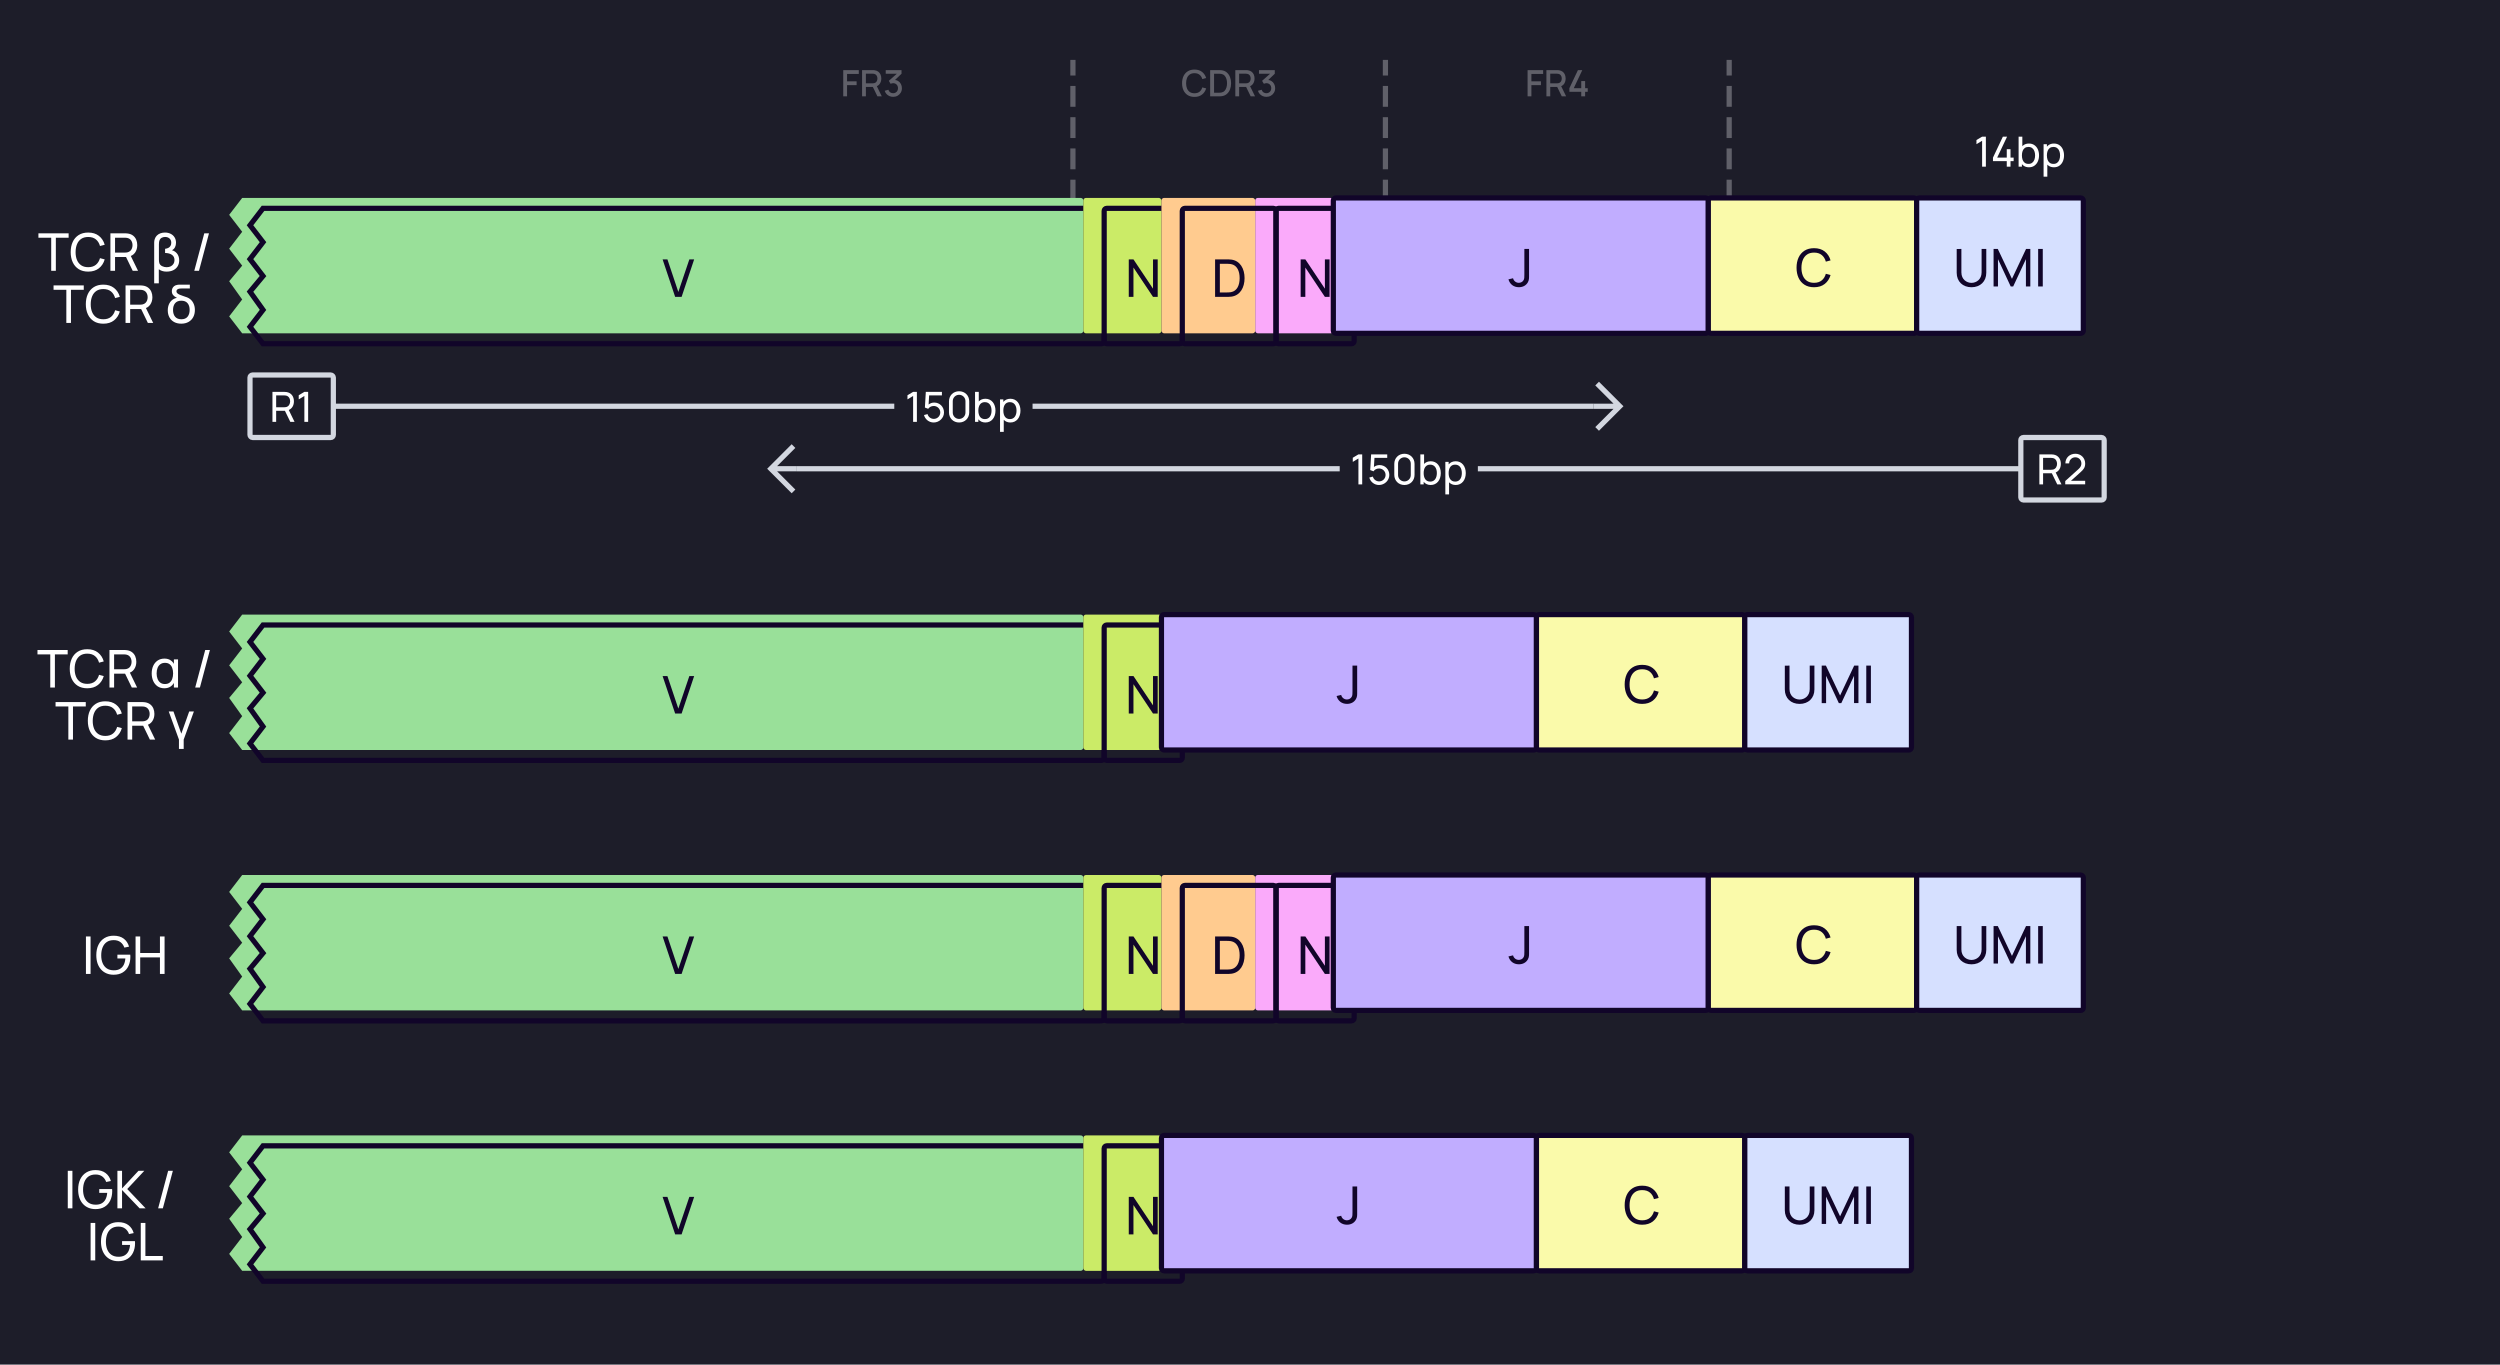 <svg width="960" height="524" viewBox="0 0 960 524" fill="none" xmlns="http://www.w3.org/2000/svg">
    <rect width="960" height="524" fill="#1D1D29"/>
    <path d="M664 112V24" stroke="white" stroke-opacity="0.3" stroke-width="2" stroke-linecap="square" stroke-dasharray="6 6"/>
    <path d="M532 112V24" stroke="white" stroke-opacity="0.3" stroke-width="2" stroke-linecap="square" stroke-dasharray="6 6"/>
    <path d="M412 112V24" stroke="white" stroke-opacity="0.3" stroke-width="2" stroke-linecap="square" stroke-dasharray="6 6"/>
    <g filter="url(#filter0_i_6903_4961)">
        <path d="M101 80H422.4C422.96 80 423.24 80 423.454 80.109C423.642 80.205 423.795 80.358 423.891 80.546C424 80.76 424 81.04 424 81.6V130.4C424 130.96 424 131.24 423.891 131.454C423.795 131.642 423.642 131.795 423.454 131.891C423.24 132 422.96 132 422.4 132H101L96 125.5L101 119L96 112L101 106L96 99.5L101 93L96 86.5L101 80Z" fill="#99E099"/>
    </g>
    <path d="M101 80H422.4C422.96 80 423.24 80 423.454 80.109C423.642 80.205 423.795 80.358 423.891 80.546C424 80.76 424 81.04 424 81.6V130.4C424 130.96 424 131.24 423.891 131.454C423.795 131.642 423.642 131.795 423.454 131.891C423.24 132 422.96 132 422.4 132H101L96 125.5L101 119L96 112L101 106L96 99.5L101 93L96 86.5L101 80Z" stroke="#110529" stroke-width="2" stroke-linecap="round"/>
    <path d="M259.258 114H261.738L266.558 99.6H264.708L260.478 112.11L256.288 99.6H254.438L259.258 114Z" fill="#110529"/>
    <g filter="url(#filter1_i_6903_4961)">
        <rect x="424" y="80" width="30" height="52" rx="1" fill="#CBEB67"/>
    </g>
    <rect x="424" y="80" width="30" height="52" rx="1" stroke="#110529" stroke-width="2" stroke-linecap="round"/>
    <g filter="url(#filter2_i_6903_4961)">
        <rect x="490" y="80" width="30" height="52" rx="1" fill="#FAAAFA"/>
    </g>
    <rect x="490" y="80" width="30" height="52" rx="1" stroke="#110529" stroke-width="2" stroke-linecap="round"/>
    <g filter="url(#filter3_i_6903_4961)">
        <rect x="454" y="80" width="36" height="52" rx="1" fill="#FFCB8F"/>
    </g>
    <rect x="454" y="80" width="36" height="52" rx="1" stroke="#110529" stroke-width="2" stroke-linecap="round"/>
    <path d="M433.447 114V99.6H435.247L442.757 110.85V99.6H444.557V114H442.757L435.247 102.74V114H433.447Z" fill="#110529"/>
    <path d="M499.447 114V99.6H501.247L508.757 110.85V99.6H510.557V114H508.757L501.247 102.74V114H499.447Z" fill="#110529"/>
    <path d="M466.593 114V99.6H471.033C471.313 99.6 472.173 99.6 472.853 99.69C476.183 100.13 477.913 103.13 477.913 106.8C477.913 110.48 476.183 113.47 472.853 113.91C472.183 114 471.303 114 471.033 114H466.593ZM468.423 112.3H471.033C471.533 112.3 472.233 112.28 472.703 112.19C475.063 111.76 476.023 109.47 476.023 106.8C476.023 104.08 475.033 101.83 472.703 101.41C472.233 101.32 471.513 101.3 471.033 101.3H468.423V112.3Z" fill="#110529"/>
    <g filter="url(#filter4_i_6903_4961)">
        <rect x="520" y="80" width="144" height="52" rx="1" fill="#C1ADFF"/>
        <path d="M591.244 114.29C592.694 114.29 593.954 113.7 594.684 112.43C595.214 111.51 595.154 110.72 595.154 109.48V99.6H593.354V109.48C593.354 110.37 593.354 110.99 593.094 111.51C592.704 112.29 591.884 112.6 591.204 112.6C590.134 112.6 589.224 111.83 589.014 110.85L587.244 111.27C587.754 113.11 589.224 114.29 591.244 114.29Z" fill="#110529"/>
        <rect x="520" y="80" width="144" height="52" rx="1" stroke="#110529" stroke-width="2" stroke-linecap="round"/>
    </g>
    <g filter="url(#filter5_i_6903_4961)">
        <rect x="664" y="80" width="80" height="52" rx="1" fill="#FAFAAA"/>
        <path d="M704.593 114.3C703.16 114.3 701.943 113.983 700.943 113.35C699.943 112.717 699.18 111.837 698.653 110.71C698.133 109.583 697.873 108.28 697.873 106.8C697.873 105.32 698.133 104.017 698.653 102.89C699.18 101.763 699.943 100.883 700.943 100.25C701.943 99.617 703.16 99.3 704.593 99.3C706.26 99.3 707.63 99.723 708.703 100.57C709.783 101.417 710.527 102.557 710.933 103.99L709.123 104.47C708.83 103.397 708.307 102.55 707.553 101.93C706.8 101.31 705.813 101 704.593 101C703.52 101 702.627 101.243 701.913 101.73C701.2 102.217 700.663 102.897 700.303 103.77C699.943 104.637 699.76 105.647 699.753 106.8C699.747 107.947 699.923 108.957 700.283 109.83C700.643 110.697 701.183 111.377 701.903 111.87C702.623 112.357 703.52 112.6 704.593 112.6C705.813 112.6 706.8 112.29 707.553 111.67C708.307 111.043 708.83 110.197 709.123 109.13L710.933 109.61C710.527 111.037 709.783 112.177 708.703 113.03C707.63 113.877 706.26 114.3 704.593 114.3Z" fill="#110529"/>
        <rect x="664" y="80" width="80" height="52" rx="1" stroke="#110529" stroke-width="2" stroke-linecap="round"/>
    </g>
    <g filter="url(#filter6_i_6903_4961)">
        <rect x="744" y="80" width="64" height="52" rx="1" fill="#D6E0FF"/>
        <path d="M765.053 114.3C768.393 114.3 770.733 112.1 770.733 108.75V99.6H768.933V108.6C768.933 111.31 766.893 112.62 765.053 112.62C763.233 112.62 761.173 111.33 761.173 108.6V99.6L759.373 99.61V108.75C759.373 112.11 761.713 114.3 765.053 114.3ZM773.533 114H775.223V103.51L780.113 114H781.063L785.953 103.51V113.99H787.643V99.6H786.003L780.593 111.07L775.153 99.6H773.533V114ZM790.647 114H792.427V99.6H790.647V114Z" fill="#110529"/>
        <rect x="744" y="80" width="64" height="52" rx="1" stroke="#110529" stroke-width="2" stroke-linecap="round"/>
    </g>
    <g filter="url(#filter7_i_6903_4961)">
        <path d="M101 340H422.4C422.96 340 423.24 340 423.454 340.109C423.642 340.205 423.795 340.358 423.891 340.546C424 340.76 424 341.04 424 341.6V390.4C424 390.96 424 391.24 423.891 391.454C423.795 391.642 423.642 391.795 423.454 391.891C423.24 392 422.96 392 422.4 392H101L96 385.5L101 379L96 372L101 366L96 359.5L101 353L96 346.5L101 340Z" fill="#99E099"/>
    </g>
    <path d="M101 340H422.4C422.96 340 423.24 340 423.454 340.109C423.642 340.205 423.795 340.358 423.891 340.546C424 340.76 424 341.04 424 341.6V390.4C424 390.96 424 391.24 423.891 391.454C423.795 391.642 423.642 391.795 423.454 391.891C423.24 392 422.96 392 422.4 392H101L96 385.5L101 379L96 372L101 366L96 359.5L101 353L96 346.5L101 340Z" stroke="#110529" stroke-width="2" stroke-linecap="round"/>
    <path d="M259.258 374H261.738L266.558 359.6H264.708L260.478 372.11L256.288 359.6H254.438L259.258 374Z" fill="#110529"/>
    <g filter="url(#filter8_i_6903_4961)">
        <rect x="424" y="340" width="30" height="52" rx="1" fill="#CBEB67"/>
    </g>
    <rect x="424" y="340" width="30" height="52" rx="1" stroke="#110529" stroke-width="2" stroke-linecap="round"/>
    <g filter="url(#filter9_i_6903_4961)">
        <rect x="490" y="340" width="30" height="52" rx="1" fill="#FAAAFA"/>
    </g>
    <rect x="490" y="340" width="30" height="52" rx="1" stroke="#110529" stroke-width="2" stroke-linecap="round"/>
    <g filter="url(#filter10_i_6903_4961)">
        <rect x="454" y="340" width="36" height="52" rx="1" fill="#FFCB8F"/>
    </g>
    <rect x="454" y="340" width="36" height="52" rx="1" stroke="#110529" stroke-width="2" stroke-linecap="round"/>
    <path d="M433.447 374V359.6H435.247L442.757 370.85V359.6H444.557V374H442.757L435.247 362.74V374H433.447Z" fill="#110529"/>
    <path d="M499.447 374V359.6H501.247L508.757 370.85V359.6H510.557V374H508.757L501.247 362.74V374H499.447Z" fill="#110529"/>
    <path d="M466.593 374V359.6H471.033C471.313 359.6 472.173 359.6 472.853 359.69C476.183 360.13 477.913 363.13 477.913 366.8C477.913 370.48 476.183 373.47 472.853 373.91C472.183 374 471.303 374 471.033 374H466.593ZM468.423 372.3H471.033C471.533 372.3 472.233 372.28 472.703 372.19C475.063 371.76 476.023 369.47 476.023 366.8C476.023 364.08 475.033 361.83 472.703 361.41C472.233 361.32 471.513 361.3 471.033 361.3H468.423V372.3Z" fill="#110529"/>
    <g filter="url(#filter11_i_6903_4961)">
        <rect x="520" y="340" width="144" height="52" rx="1" fill="#C1ADFF"/>
        <path d="M591.244 374.29C592.694 374.29 593.954 373.7 594.684 372.43C595.214 371.51 595.154 370.72 595.154 369.48V359.6H593.354V369.48C593.354 370.37 593.354 370.99 593.094 371.51C592.704 372.29 591.884 372.6 591.204 372.6C590.134 372.6 589.224 371.83 589.014 370.85L587.244 371.27C587.754 373.11 589.224 374.29 591.244 374.29Z" fill="#110529"/>
        <rect x="520" y="340" width="144" height="52" rx="1" stroke="#110529" stroke-width="2" stroke-linecap="round"/>
    </g>
    <g filter="url(#filter12_i_6903_4961)">
        <rect x="664" y="340" width="80" height="52" rx="1" fill="#FAFAAA"/>
        <path d="M704.593 374.3C703.16 374.3 701.943 373.983 700.943 373.35C699.943 372.717 699.18 371.837 698.653 370.71C698.133 369.583 697.873 368.28 697.873 366.8C697.873 365.32 698.133 364.017 698.653 362.89C699.18 361.763 699.943 360.883 700.943 360.25C701.943 359.617 703.16 359.3 704.593 359.3C706.26 359.3 707.63 359.723 708.703 360.57C709.783 361.417 710.527 362.557 710.933 363.99L709.123 364.47C708.83 363.397 708.307 362.55 707.553 361.93C706.8 361.31 705.813 361 704.593 361C703.52 361 702.627 361.243 701.913 361.73C701.2 362.217 700.663 362.897 700.303 363.77C699.943 364.637 699.76 365.647 699.753 366.8C699.747 367.947 699.923 368.957 700.283 369.83C700.643 370.697 701.183 371.377 701.903 371.87C702.623 372.357 703.52 372.6 704.593 372.6C705.813 372.6 706.8 372.29 707.553 371.67C708.307 371.043 708.83 370.197 709.123 369.13L710.933 369.61C710.527 371.037 709.783 372.177 708.703 373.03C707.63 373.877 706.26 374.3 704.593 374.3Z" fill="#110529"/>
        <rect x="664" y="340" width="80" height="52" rx="1" stroke="#110529" stroke-width="2" stroke-linecap="round"/>
    </g>
    <g filter="url(#filter13_i_6903_4961)">
        <rect x="744" y="340" width="64" height="52" rx="1" fill="#D6E0FF"/>
        <path d="M765.053 374.3C768.393 374.3 770.733 372.1 770.733 368.75V359.6H768.933V368.6C768.933 371.31 766.893 372.62 765.053 372.62C763.233 372.62 761.173 371.33 761.173 368.6V359.6L759.373 359.61V368.75C759.373 372.11 761.713 374.3 765.053 374.3ZM773.533 374H775.223V363.51L780.113 374H781.063L785.953 363.51V373.99H787.643V359.6H786.003L780.593 371.07L775.153 359.6H773.533V374ZM790.647 374H792.427V359.6H790.647V374Z" fill="#110529"/>
        <rect x="744" y="340" width="64" height="52" rx="1" stroke="#110529" stroke-width="2" stroke-linecap="round"/>
    </g>
    <path d="M586.593 37V26.92H592.564V28.383H588.056V31.225H591.724V32.695H588.056V37H586.593ZM593.826 37V26.92H597.9C597.998 26.92 598.119 26.925 598.264 26.934C598.408 26.939 598.546 26.953 598.677 26.976C599.237 27.065 599.703 27.256 600.077 27.55C600.455 27.844 600.737 28.215 600.924 28.663C601.11 29.111 601.204 29.606 601.204 30.147C601.204 30.95 600.998 31.643 600.588 32.226C600.177 32.805 599.561 33.166 598.74 33.311L598.145 33.381H595.289V37H593.826ZM599.72 37L597.732 32.898L599.209 32.52L601.393 37H599.72ZM595.289 31.995H597.844C597.937 31.995 598.04 31.99 598.152 31.981C598.268 31.972 598.378 31.955 598.481 31.932C598.779 31.862 599.02 31.734 599.202 31.547C599.384 31.356 599.514 31.136 599.594 30.889C599.673 30.642 599.713 30.394 599.713 30.147C599.713 29.9 599.673 29.655 599.594 29.412C599.514 29.165 599.384 28.948 599.202 28.761C599.02 28.57 598.779 28.439 598.481 28.369C598.378 28.341 598.268 28.322 598.152 28.313C598.04 28.304 597.937 28.299 597.844 28.299H595.289V31.995ZM607.201 37V35.243H602.651V33.857L605.927 26.92H607.6L604.324 33.857H607.201V31.127H608.685V33.857H609.686V35.243H608.685V37H607.201Z" fill="white" fill-opacity="0.3"/>
    <path d="M458.682 37.21C457.674 37.21 456.815 36.991 456.106 36.552C455.397 36.109 454.853 35.493 454.475 34.704C454.102 33.915 453.915 33.001 453.915 31.96C453.915 30.919 454.102 30.005 454.475 29.216C454.853 28.427 455.397 27.814 456.106 27.375C456.815 26.932 457.674 26.71 458.682 26.71C459.844 26.71 460.805 27.004 461.566 27.592C462.331 28.18 462.863 28.971 463.162 29.965L461.678 30.364C461.482 29.659 461.132 29.106 460.628 28.705C460.129 28.304 459.48 28.103 458.682 28.103C457.968 28.103 457.373 28.264 456.897 28.586C456.421 28.908 456.062 29.358 455.819 29.937C455.581 30.516 455.462 31.19 455.462 31.96C455.457 32.73 455.574 33.404 455.812 33.983C456.055 34.562 456.414 35.012 456.89 35.334C457.371 35.656 457.968 35.817 458.682 35.817C459.48 35.817 460.129 35.616 460.628 35.215C461.132 34.809 461.482 34.256 461.678 33.556L463.162 33.955C462.863 34.949 462.331 35.74 461.566 36.328C460.805 36.916 459.844 37.21 458.682 37.21ZM464.702 37V26.92H467.859C467.952 26.92 468.125 26.922 468.377 26.927C468.633 26.932 468.878 26.95 469.112 26.983C469.9 27.081 470.563 27.363 471.1 27.83C471.641 28.297 472.049 28.889 472.325 29.608C472.6 30.322 472.738 31.106 472.738 31.96C472.738 32.819 472.6 33.607 472.325 34.326C472.049 35.04 471.641 35.63 471.1 36.097C470.563 36.559 469.9 36.839 469.112 36.937C468.878 36.97 468.633 36.988 468.377 36.993C468.125 36.998 467.952 37 467.859 37H464.702ZM466.2 35.607H467.859C468.017 35.607 468.206 35.602 468.426 35.593C468.645 35.584 468.839 35.565 469.007 35.537C469.52 35.439 469.935 35.217 470.253 34.872C470.575 34.522 470.81 34.093 470.96 33.584C471.109 33.075 471.184 32.534 471.184 31.96C471.184 31.367 471.107 30.819 470.953 30.315C470.799 29.806 470.561 29.382 470.239 29.041C469.921 28.696 469.511 28.476 469.007 28.383C468.839 28.35 468.643 28.332 468.419 28.327C468.199 28.318 468.013 28.313 467.859 28.313H466.2V35.607ZM474.368 37V26.92H478.442C478.54 26.92 478.661 26.925 478.806 26.934C478.95 26.939 479.088 26.953 479.219 26.976C479.779 27.065 480.245 27.256 480.619 27.55C480.997 27.844 481.279 28.215 481.466 28.663C481.652 29.111 481.746 29.606 481.746 30.147C481.746 30.95 481.54 31.643 481.13 32.226C480.719 32.805 480.103 33.166 479.282 33.311L478.687 33.381H475.831V37H474.368ZM480.262 37L478.274 32.898L479.751 32.52L481.935 37H480.262ZM475.831 31.995H478.386C478.479 31.995 478.582 31.99 478.694 31.981C478.81 31.972 478.92 31.955 479.023 31.932C479.321 31.862 479.562 31.734 479.744 31.547C479.926 31.356 480.056 31.136 480.136 30.889C480.215 30.642 480.255 30.394 480.255 30.147C480.255 29.9 480.215 29.655 480.136 29.412C480.056 29.165 479.926 28.948 479.744 28.761C479.562 28.57 479.321 28.439 479.023 28.369C478.92 28.341 478.81 28.322 478.694 28.313C478.582 28.304 478.479 28.299 478.386 28.299H475.831V31.995ZM486.294 37.189C485.795 37.189 485.326 37.096 484.887 36.909C484.448 36.718 484.068 36.447 483.746 36.097C483.429 35.747 483.198 35.334 483.053 34.858L484.467 34.466C484.602 34.9 484.838 35.234 485.174 35.467C485.51 35.696 485.883 35.808 486.294 35.803C486.663 35.798 486.987 35.712 487.267 35.544C487.547 35.376 487.766 35.15 487.925 34.865C488.084 34.576 488.163 34.244 488.163 33.871C488.163 33.311 487.988 32.849 487.638 32.485C487.293 32.121 486.84 31.939 486.28 31.939C486.121 31.939 485.958 31.962 485.79 32.009C485.627 32.056 485.473 32.116 485.328 32.191L484.642 31.036L488.198 27.893L488.352 28.313H483.452V26.92H489.514V28.313L486.56 31.155L486.546 30.679C487.181 30.679 487.731 30.821 488.198 31.106C488.665 31.386 489.024 31.769 489.276 32.254C489.533 32.735 489.661 33.274 489.661 33.871C489.661 34.515 489.509 35.087 489.206 35.586C488.907 36.085 488.504 36.477 487.995 36.762C487.491 37.047 486.924 37.189 486.294 37.189Z" fill="white" fill-opacity="0.3"/>
    <path d="M323.805 37V26.92H329.776V28.383H325.268V31.225H328.936V32.695H325.268V37H323.805ZM331.038 37V26.92H335.112C335.21 26.92 335.331 26.925 335.476 26.934C335.62 26.939 335.758 26.953 335.889 26.976C336.449 27.065 336.915 27.256 337.289 27.55C337.667 27.844 337.949 28.215 338.136 28.663C338.322 29.111 338.416 29.606 338.416 30.147C338.416 30.95 338.21 31.643 337.8 32.226C337.389 32.805 336.773 33.166 335.952 33.311L335.357 33.381H332.501V37H331.038ZM336.932 37L334.944 32.898L336.421 32.52L338.605 37H336.932ZM332.501 31.995H335.056C335.149 31.995 335.252 31.99 335.364 31.981C335.48 31.972 335.59 31.955 335.693 31.932C335.991 31.862 336.232 31.734 336.414 31.547C336.596 31.356 336.726 31.136 336.806 30.889C336.885 30.642 336.925 30.394 336.925 30.147C336.925 29.9 336.885 29.655 336.806 29.412C336.726 29.165 336.596 28.948 336.414 28.761C336.232 28.57 335.991 28.439 335.693 28.369C335.59 28.341 335.48 28.322 335.364 28.313C335.252 28.304 335.149 28.299 335.056 28.299H332.501V31.995ZM342.964 37.189C342.465 37.189 341.996 37.096 341.557 36.909C341.118 36.718 340.738 36.447 340.416 36.097C340.099 35.747 339.868 35.334 339.723 34.858L341.137 34.466C341.272 34.9 341.508 35.234 341.844 35.467C342.18 35.696 342.553 35.808 342.964 35.803C343.333 35.798 343.657 35.712 343.937 35.544C344.217 35.376 344.436 35.15 344.595 34.865C344.754 34.576 344.833 34.244 344.833 33.871C344.833 33.311 344.658 32.849 344.308 32.485C343.963 32.121 343.51 31.939 342.95 31.939C342.791 31.939 342.628 31.962 342.46 32.009C342.297 32.056 342.143 32.116 341.998 32.191L341.312 31.036L344.868 27.893L345.022 28.313H340.122V26.92H346.184V28.313L343.23 31.155L343.216 30.679C343.851 30.679 344.401 30.821 344.868 31.106C345.335 31.386 345.694 31.769 345.946 32.254C346.203 32.735 346.331 33.274 346.331 33.871C346.331 34.515 346.179 35.087 345.876 35.586C345.577 36.085 345.174 36.477 344.665 36.762C344.161 37.047 343.594 37.189 342.964 37.189Z" fill="white" fill-opacity="0.3"/>
    <path d="M761.128 64V54.056L758.96 55.368V53.776L761.128 52.48H762.576V64H761.128ZM770.596 64V61.88H765.3V60.528L769.1 52.48H770.716L766.916 60.528H770.596V57.288H772.036V60.528H773.236V61.88H772.036V64H770.596ZM779.119 64.24C778.309 64.24 777.626 64.04 777.071 63.64C776.517 63.235 776.095 62.688 775.807 62C775.525 61.307 775.383 60.531 775.383 59.672C775.383 58.803 775.525 58.024 775.807 57.336C776.095 56.648 776.517 56.107 777.071 55.712C777.631 55.317 778.317 55.12 779.127 55.12C779.927 55.12 780.615 55.32 781.191 55.72C781.773 56.115 782.218 56.656 782.527 57.344C782.837 58.032 782.991 58.808 782.991 59.672C782.991 60.536 782.837 61.312 782.527 62C782.218 62.688 781.773 63.235 781.191 63.64C780.615 64.04 779.925 64.24 779.119 64.24ZM775.143 64V52.48H776.575V57.64H776.415V64H775.143ZM778.943 62.936C779.514 62.936 779.986 62.792 780.359 62.504C780.733 62.216 781.013 61.827 781.199 61.336C781.386 60.84 781.479 60.285 781.479 59.672C781.479 59.064 781.386 58.515 781.199 58.024C781.018 57.533 780.735 57.144 780.351 56.856C779.973 56.568 779.49 56.424 778.903 56.424C778.343 56.424 777.879 56.563 777.511 56.84C777.143 57.112 776.869 57.493 776.687 57.984C776.506 58.469 776.415 59.032 776.415 59.672C776.415 60.301 776.503 60.864 776.679 61.36C776.861 61.851 777.138 62.237 777.511 62.52C777.885 62.797 778.362 62.936 778.943 62.936ZM788.713 64.24C787.902 64.24 787.22 64.04 786.665 63.64C786.11 63.235 785.689 62.688 785.401 62C785.118 61.307 784.977 60.531 784.977 59.672C784.977 58.803 785.118 58.024 785.401 57.336C785.689 56.648 786.11 56.107 786.665 55.712C787.225 55.317 787.91 55.12 788.721 55.12C789.521 55.12 790.209 55.32 790.785 55.72C791.366 56.115 791.812 56.656 792.121 57.344C792.43 58.032 792.585 58.808 792.585 59.672C792.585 60.536 792.43 61.312 792.121 62C791.812 62.688 791.366 63.235 790.785 63.64C790.209 64.04 789.518 64.24 788.713 64.24ZM784.737 67.84V55.36H786.009V61.72H786.169V67.84H784.737ZM788.537 62.936C789.108 62.936 789.58 62.792 789.953 62.504C790.326 62.216 790.606 61.827 790.793 61.336C790.98 60.84 791.073 60.285 791.073 59.672C791.073 59.064 790.98 58.515 790.793 58.024C790.612 57.533 790.329 57.144 789.945 56.856C789.566 56.568 789.084 56.424 788.497 56.424C787.937 56.424 787.473 56.563 787.105 56.84C786.737 57.112 786.462 57.493 786.281 57.984C786.1 58.469 786.009 59.032 786.009 59.672C786.009 60.301 786.097 60.864 786.273 61.36C786.454 61.851 786.732 62.237 787.105 62.52C787.478 62.797 787.956 62.936 788.537 62.936Z" fill="white"/>
    <path d="M19.663 104V91.29H14.753V89.6H26.353V91.29H21.443V104H19.663ZM33.865 104.3C32.432 104.3 31.215 103.983 30.215 103.35C29.215 102.717 28.452 101.837 27.925 100.71C27.405 99.583 27.145 98.28 27.145 96.8C27.145 95.32 27.405 94.017 27.925 92.89C28.452 91.763 29.215 90.883 30.215 90.25C31.215 89.617 32.432 89.3 33.865 89.3C35.532 89.3 36.902 89.723 37.975 90.57C39.055 91.417 39.798 92.557 40.205 93.99L38.395 94.47C38.102 93.397 37.578 92.55 36.825 91.93C36.072 91.31 35.085 91 33.865 91C32.792 91 31.898 91.243 31.185 91.73C30.472 92.217 29.935 92.897 29.575 93.77C29.215 94.637 29.032 95.647 29.025 96.8C29.018 97.947 29.195 98.957 29.555 99.83C29.915 100.697 30.455 101.377 31.175 101.87C31.895 102.357 32.792 102.6 33.865 102.6C35.085 102.6 36.072 102.29 36.825 101.67C37.578 101.043 38.102 100.197 38.395 99.13L40.205 99.61C39.798 101.037 39.055 102.177 37.975 103.03C36.902 103.877 35.532 104.3 33.865 104.3ZM42.398 104V89.6H48.088C48.228 89.6 48.395 89.607 48.588 89.62C48.781 89.627 48.968 89.647 49.148 89.68C49.928 89.8 50.581 90.067 51.108 90.48C51.641 90.893 52.041 91.417 52.308 92.05C52.575 92.677 52.708 93.373 52.708 94.14C52.708 95.253 52.418 96.22 51.838 97.04C51.258 97.853 50.408 98.363 49.288 98.57L48.608 98.68H44.178V104H42.398ZM50.968 104L48.128 98.14L49.888 97.6L53.008 104H50.968ZM44.178 96.99H48.028C48.155 96.99 48.298 96.983 48.458 96.97C48.625 96.957 48.781 96.933 48.928 96.9C49.388 96.793 49.761 96.6 50.048 96.32C50.341 96.033 50.555 95.7 50.688 95.32C50.821 94.933 50.888 94.54 50.888 94.14C50.888 93.74 50.821 93.35 50.688 92.97C50.555 92.583 50.341 92.247 50.048 91.96C49.761 91.673 49.388 91.48 48.928 91.38C48.781 91.34 48.625 91.317 48.458 91.31C48.298 91.297 48.155 91.29 48.028 91.29H44.178V96.99ZM59.205 108.8V93.2C59.205 92.953 59.221 92.71 59.255 92.47C59.294 92.23 59.351 92 59.425 91.78C59.605 91.24 59.885 90.787 60.264 90.42C60.645 90.047 61.098 89.767 61.624 89.58C62.151 89.393 62.724 89.3 63.344 89.3C64.178 89.3 64.911 89.463 65.544 89.79C66.184 90.11 66.684 90.563 67.044 91.15C67.404 91.737 67.585 92.427 67.585 93.22C67.585 93.86 67.454 94.433 67.195 94.94C66.941 95.447 66.551 95.83 66.025 96.09C66.378 96.177 66.718 96.323 67.044 96.53C67.378 96.737 67.678 97 67.945 97.32C68.211 97.64 68.421 98.02 68.575 98.46C68.734 98.9 68.814 99.397 68.814 99.95C68.814 100.823 68.618 101.587 68.225 102.24C67.831 102.887 67.268 103.393 66.534 103.76C65.808 104.12 64.934 104.3 63.914 104.3C63.301 104.3 62.748 104.217 62.255 104.05C61.768 103.89 61.344 103.67 60.984 103.39V108.8H59.205ZM63.995 102.61C64.588 102.61 65.111 102.497 65.564 102.27C66.018 102.037 66.371 101.717 66.624 101.31C66.878 100.897 67.004 100.417 67.004 99.87C67.004 98.983 66.678 98.313 66.025 97.86C65.371 97.4 64.495 97.16 63.395 97.14V95.54C63.855 95.493 64.261 95.38 64.615 95.2C64.975 95.02 65.254 94.767 65.454 94.44C65.661 94.113 65.764 93.713 65.764 93.24C65.764 92.527 65.541 91.973 65.094 91.58C64.648 91.187 64.078 90.99 63.385 90.99C62.944 90.99 62.525 91.09 62.124 91.29C61.731 91.483 61.441 91.813 61.255 92.28C61.154 92.54 61.091 92.817 61.065 93.11C61.038 93.397 61.025 93.647 61.025 93.86V99.71C61.025 99.903 61.035 100.123 61.054 100.37C61.081 100.61 61.121 100.823 61.175 101.01C61.341 101.523 61.698 101.92 62.245 102.2C62.791 102.473 63.374 102.61 63.995 102.61ZM78.44 89.6H80.25L76.41 104H74.6L78.44 89.6ZM25.473 124V111.29H20.563V109.6H32.163V111.29H27.253V124H25.473ZM39.675 124.3C38.242 124.3 37.026 123.983 36.026 123.35C35.026 122.717 34.262 121.837 33.736 120.71C33.215 119.583 32.956 118.28 32.956 116.8C32.956 115.32 33.215 114.017 33.736 112.89C34.262 111.763 35.026 110.883 36.026 110.25C37.026 109.617 38.242 109.3 39.675 109.3C41.342 109.3 42.712 109.723 43.785 110.57C44.865 111.417 45.609 112.557 46.016 113.99L44.206 114.47C43.912 113.397 43.389 112.55 42.636 111.93C41.882 111.31 40.895 111 39.675 111C38.602 111 37.709 111.243 36.995 111.73C36.282 112.217 35.745 112.897 35.386 113.77C35.026 114.637 34.842 115.647 34.836 116.8C34.829 117.947 35.005 118.957 35.365 119.83C35.725 120.697 36.266 121.377 36.986 121.87C37.706 122.357 38.602 122.6 39.675 122.6C40.895 122.6 41.882 122.29 42.636 121.67C43.389 121.043 43.912 120.197 44.206 119.13L46.016 119.61C45.609 121.037 44.865 122.177 43.785 123.03C42.712 123.877 41.342 124.3 39.675 124.3ZM48.209 124V109.6H53.899C54.039 109.6 54.205 109.607 54.399 109.62C54.592 109.627 54.779 109.647 54.959 109.68C55.739 109.8 56.392 110.067 56.919 110.48C57.452 110.893 57.852 111.417 58.119 112.05C58.385 112.677 58.519 113.373 58.519 114.14C58.519 115.253 58.229 116.22 57.649 117.04C57.069 117.853 56.219 118.363 55.099 118.57L54.419 118.68H49.989V124H48.209ZM56.779 124L53.939 118.14L55.699 117.6L58.819 124H56.779ZM49.989 116.99H53.839C53.965 116.99 54.109 116.983 54.269 116.97C54.435 116.957 54.592 116.933 54.739 116.9C55.199 116.793 55.572 116.6 55.859 116.32C56.152 116.033 56.365 115.7 56.499 115.32C56.632 114.933 56.699 114.54 56.699 114.14C56.699 113.74 56.632 113.35 56.499 112.97C56.365 112.583 56.152 112.247 55.859 111.96C55.572 111.673 55.199 111.48 54.739 111.38C54.592 111.34 54.435 111.317 54.269 111.31C54.109 111.297 53.965 111.29 53.839 111.29H49.989V116.99ZM69.595 124.29C68.535 124.29 67.618 124.077 66.845 123.65C66.072 123.223 65.475 122.627 65.055 121.86C64.635 121.087 64.425 120.19 64.425 119.17C64.425 118.157 64.632 117.263 65.045 116.49C65.458 115.717 66.052 115.133 66.825 114.74C67.605 114.347 68.538 114.223 69.625 114.37V113.79C70.705 113.79 71.635 114.013 72.415 114.46C73.195 114.9 73.792 115.517 74.205 116.31C74.625 117.097 74.835 118.003 74.835 119.03C74.835 120.063 74.625 120.977 74.205 121.77C73.785 122.557 73.182 123.173 72.395 123.62C71.615 124.067 70.682 124.29 69.595 124.29ZM69.635 122.6C70.702 122.6 71.498 122.273 72.025 121.62C72.558 120.96 72.825 120.09 72.825 119.01C72.825 117.917 72.555 117.053 72.015 116.42C71.482 115.787 70.688 115.47 69.635 115.47C68.568 115.47 67.768 115.793 67.235 116.44C66.708 117.087 66.445 117.95 66.445 119.03C66.445 120.137 66.718 121.01 67.265 121.65C67.812 122.283 68.602 122.6 69.635 122.6ZM71.085 115.37C70.605 115.223 70.072 115.07 69.485 114.91C68.898 114.75 68.338 114.547 67.805 114.3C67.278 114.053 66.842 113.73 66.495 113.33C66.155 112.93 65.985 112.42 65.985 111.8C65.985 111.453 66.052 111.11 66.185 110.77C66.325 110.43 66.548 110.137 66.855 109.89C67.168 109.637 67.588 109.467 68.115 109.38C68.315 109.34 68.512 109.317 68.705 109.31C68.905 109.303 69.115 109.3 69.335 109.3H72.895V110.78H69.735C69.535 110.78 69.348 110.787 69.175 110.8C69.002 110.807 68.842 110.83 68.695 110.87C68.422 110.937 68.195 111.053 68.015 111.22C67.842 111.38 67.755 111.597 67.755 111.87C67.755 112.143 67.858 112.383 68.065 112.59C68.278 112.79 68.568 112.973 68.935 113.14C69.302 113.3 69.725 113.46 70.205 113.62C70.692 113.78 71.208 113.96 71.755 114.16L71.085 115.37Z" fill="white"/>
    <g filter="url(#filter14_i_6903_4961)">
        <path d="M101 240H422.4C422.96 240 423.24 240 423.454 240.109C423.642 240.205 423.795 240.358 423.891 240.546C424 240.76 424 241.04 424 241.6V290.4C424 290.96 424 291.24 423.891 291.454C423.795 291.642 423.642 291.795 423.454 291.891C423.24 292 422.96 292 422.4 292H101L96 285.5L101 279L96 272L101 266L96 259.5L101 253L96 246.5L101 240Z" fill="#99E099"/>
    </g>
    <path d="M101 240H422.4C422.96 240 423.24 240 423.454 240.109C423.642 240.205 423.795 240.358 423.891 240.546C424 240.76 424 241.04 424 241.6V290.4C424 290.96 424 291.24 423.891 291.454C423.795 291.642 423.642 291.795 423.454 291.891C423.24 292 422.96 292 422.4 292H101L96 285.5L101 279L96 272L101 266L96 259.5L101 253L96 246.5L101 240Z" stroke="#110529" stroke-width="2" stroke-linecap="round"/>
    <path d="M259.258 274H261.738L266.558 259.6H264.708L260.478 272.11L256.288 259.6H254.438L259.258 274Z" fill="#110529"/>
    <g filter="url(#filter15_i_6903_4961)">
        <rect x="424" y="240" width="30" height="52" rx="1" fill="#CBEB67"/>
    </g>
    <rect x="424" y="240" width="30" height="52" rx="1" stroke="#110529" stroke-width="2" stroke-linecap="round"/>
    <path d="M433.447 274H435.247V262.74L442.757 274H444.557V259.6H442.757V270.85L435.247 259.6H433.447V274Z" fill="#110529"/>
    <g filter="url(#filter16_i_6903_4961)">
        <rect x="454" y="240" width="144" height="52" rx="1" fill="#C1ADFF"/>
        <path d="M525.244 274.29C526.694 274.29 527.954 273.7 528.684 272.43C529.214 271.51 529.154 270.72 529.154 269.48V259.6H527.354V269.48C527.354 270.37 527.354 270.99 527.094 271.51C526.704 272.29 525.884 272.6 525.204 272.6C524.134 272.6 523.224 271.83 523.014 270.85L521.244 271.27C521.754 273.11 523.224 274.29 525.244 274.29Z" fill="#110529"/>
        <rect x="454" y="240" width="144" height="52" rx="1" stroke="#110529" stroke-width="2" stroke-linecap="round"/>
    </g>
    <g filter="url(#filter17_i_6903_4961)">
        <rect x="598" y="240" width="80" height="52" rx="1" fill="#FAFAAA"/>
        <path d="M638.593 274.3C637.16 274.3 635.943 273.983 634.943 273.35C633.943 272.717 633.18 271.837 632.653 270.71C632.133 269.583 631.873 268.28 631.873 266.8C631.873 265.32 632.133 264.017 632.653 262.89C633.18 261.763 633.943 260.883 634.943 260.25C635.943 259.617 637.16 259.3 638.593 259.3C640.26 259.3 641.63 259.723 642.703 260.57C643.783 261.417 644.527 262.557 644.933 263.99L643.123 264.47C642.83 263.397 642.307 262.55 641.553 261.93C640.8 261.31 639.813 261 638.593 261C637.52 261 636.627 261.243 635.913 261.73C635.2 262.217 634.663 262.897 634.303 263.77C633.943 264.637 633.76 265.647 633.753 266.8C633.747 267.947 633.923 268.957 634.283 269.83C634.643 270.697 635.183 271.377 635.903 271.87C636.623 272.357 637.52 272.6 638.593 272.6C639.813 272.6 640.8 272.29 641.553 271.67C642.307 271.043 642.83 270.197 643.123 269.13L644.933 269.61C644.527 271.037 643.783 272.177 642.703 273.03C641.63 273.877 640.26 274.3 638.593 274.3Z" fill="#110529"/>
        <rect x="598" y="240" width="80" height="52" rx="1" stroke="#110529" stroke-width="2" stroke-linecap="round"/>
    </g>
    <g filter="url(#filter18_i_6903_4961)">
        <rect x="678" y="240" width="64" height="52" rx="1" fill="#D6E0FF"/>
        <path d="M699.053 274.3C702.393 274.3 704.733 272.1 704.733 268.75V259.6H702.933V268.6C702.933 271.31 700.893 272.62 699.053 272.62C697.233 272.62 695.173 271.33 695.173 268.6V259.6L693.373 259.61V268.75C693.373 272.11 695.713 274.3 699.053 274.3ZM707.533 274H709.223V263.51L714.113 274H715.063L719.953 263.51V273.99H721.643V259.6H720.003L714.593 271.07L709.153 259.6H707.533V274ZM724.647 274H726.427V259.6H724.647V274Z" fill="#110529"/>
        <rect x="678" y="240" width="64" height="52" rx="1" stroke="#110529" stroke-width="2" stroke-linecap="round"/>
    </g>
    <g filter="url(#filter19_i_6903_4961)">
        <path d="M101 440H422.4C422.96 440 423.24 440 423.454 440.109C423.642 440.205 423.795 440.358 423.891 440.546C424 440.76 424 441.04 424 441.6V490.4C424 490.96 424 491.24 423.891 491.454C423.795 491.642 423.642 491.795 423.454 491.891C423.24 492 422.96 492 422.4 492H101L96 485.5L101 479L96 472L101 466L96 459.5L101 453L96 446.5L101 440Z" fill="#99E099"/>
    </g>
    <path d="M101 440H422.4C422.96 440 423.24 440 423.454 440.109C423.642 440.205 423.795 440.358 423.891 440.546C424 440.76 424 441.04 424 441.6V490.4C424 490.96 424 491.24 423.891 491.454C423.795 491.642 423.642 491.795 423.454 491.891C423.24 492 422.96 492 422.4 492H101L96 485.5L101 479L96 472L101 466L96 459.5L101 453L96 446.5L101 440Z" stroke="#110529" stroke-width="2" stroke-linecap="round"/>
    <path d="M259.258 474H261.738L266.558 459.6H264.708L260.478 472.11L256.288 459.6H254.438L259.258 474Z" fill="#110529"/>
    <g filter="url(#filter20_i_6903_4961)">
        <rect x="424" y="440" width="30" height="52" rx="1" fill="#CBEB67"/>
    </g>
    <rect x="424" y="440" width="30" height="52" rx="1" stroke="#110529" stroke-width="2" stroke-linecap="round"/>
    <path d="M433.447 474H435.247V462.74L442.757 474H444.557V459.6H442.757V470.85L435.247 459.6H433.447V474Z" fill="#110529"/>
    <g filter="url(#filter21_i_6903_4961)">
        <rect x="454" y="440" width="144" height="52" rx="1" fill="#C1ADFF"/>
        <path d="M525.244 474.29C526.694 474.29 527.954 473.7 528.684 472.43C529.214 471.51 529.154 470.72 529.154 469.48V459.6H527.354V469.48C527.354 470.37 527.354 470.99 527.094 471.51C526.704 472.29 525.884 472.6 525.204 472.6C524.134 472.6 523.224 471.83 523.014 470.85L521.244 471.27C521.754 473.11 523.224 474.29 525.244 474.29Z" fill="#110529"/>
        <rect x="454" y="440" width="144" height="52" rx="1" stroke="#110529" stroke-width="2" stroke-linecap="round"/>
    </g>
    <g filter="url(#filter22_i_6903_4961)">
        <rect x="598" y="440" width="80" height="52" rx="1" fill="#FAFAAA"/>
        <path d="M638.593 474.3C637.16 474.3 635.943 473.983 634.943 473.35C633.943 472.717 633.18 471.837 632.653 470.71C632.133 469.583 631.873 468.28 631.873 466.8C631.873 465.32 632.133 464.017 632.653 462.89C633.18 461.763 633.943 460.883 634.943 460.25C635.943 459.617 637.16 459.3 638.593 459.3C640.26 459.3 641.63 459.723 642.703 460.57C643.783 461.417 644.527 462.557 644.933 463.99L643.123 464.47C642.83 463.397 642.307 462.55 641.553 461.93C640.8 461.31 639.813 461 638.593 461C637.52 461 636.627 461.243 635.913 461.73C635.2 462.217 634.663 462.897 634.303 463.77C633.943 464.637 633.76 465.647 633.753 466.8C633.747 467.947 633.923 468.957 634.283 469.83C634.643 470.697 635.183 471.377 635.903 471.87C636.623 472.357 637.52 472.6 638.593 472.6C639.813 472.6 640.8 472.29 641.553 471.67C642.307 471.043 642.83 470.197 643.123 469.13L644.933 469.61C644.527 471.037 643.783 472.177 642.703 473.03C641.63 473.877 640.26 474.3 638.593 474.3Z" fill="#110529"/>
        <rect x="598" y="440" width="80" height="52" rx="1" stroke="#110529" stroke-width="2" stroke-linecap="round"/>
    </g>
    <g filter="url(#filter23_i_6903_4961)">
        <rect x="678" y="440" width="64" height="52" rx="1" fill="#D6E0FF"/>
        <path d="M699.053 474.3C702.393 474.3 704.733 472.1 704.733 468.75V459.6H702.933V468.6C702.933 471.31 700.893 472.62 699.053 472.62C697.233 472.62 695.173 471.33 695.173 468.6V459.6L693.373 459.61V468.75C693.373 472.11 695.713 474.3 699.053 474.3ZM707.533 474H709.223V463.51L714.113 474H715.063L719.953 463.51V473.99H721.643V459.6H720.003L714.593 471.07L709.153 459.6H707.533V474ZM724.647 474H726.427V459.6H724.647V474Z" fill="#110529"/>
        <rect x="678" y="440" width="64" height="52" rx="1" stroke="#110529" stroke-width="2" stroke-linecap="round"/>
    </g>
    <path d="M296 180L295.293 180.707L294.586 180L295.293 179.293L296 180ZM303.293 171.293L304 170.586L305.414 172L304.707 172.707L303.293 171.293ZM304.707 187.293L305.414 188L304 189.414L303.293 188.707L304.707 187.293ZM306 181L296 181L296 179L306 179L306 181ZM295.293 179.293L303.293 171.293L304.707 172.707L296.707 180.707L295.293 179.293ZM296.707 179.293L304.707 187.293L303.293 188.707L295.293 180.707L296.707 179.293Z" fill="#D3D7E0"/>
    <path d="M514.5 180H306" stroke="#D3D7E0" stroke-width="2"/>
    <rect width="53" height="20" transform="translate(514.5 170)" fill="#1D1D29"/>
    <path d="M521.636 186V176.056L519.468 177.368V175.776L521.636 174.48H523.084V186H521.636ZM529.536 186.24C527.752 186.24 526.272 185.056 525.808 183.376L527.176 183.008C527.464 184.144 528.504 184.856 529.576 184.856C530.976 184.856 532.064 183.728 532.064 182.376C532.064 180.984 530.92 179.896 529.576 179.896C528.56 179.896 527.84 180.384 527.424 180.984L526.16 180.504L526.512 174.48H532.696V175.832H527.792L527.584 179.328C528.184 178.848 528.96 178.584 529.736 178.584C531.872 178.584 533.496 180.232 533.496 182.376C533.496 184.504 531.68 186.24 529.536 186.24ZM539.297 186.24C537.057 186.24 535.409 184.592 535.409 182.352V178.128C535.409 175.888 537.057 174.24 539.297 174.24C541.537 174.24 543.185 175.888 543.185 178.128V182.352C543.185 184.592 541.537 186.24 539.297 186.24ZM536.857 182.432C536.857 183.784 537.945 184.872 539.297 184.872C540.649 184.872 541.737 183.784 541.737 182.432V178.04C541.737 176.688 540.649 175.6 539.297 175.6C537.945 175.6 536.857 176.688 536.857 178.04V182.432ZM549.393 186.24C548.225 186.24 547.321 185.784 546.689 185.024V186H545.417V174.48H546.849V178.144C547.465 177.496 548.321 177.12 549.401 177.12C551.801 177.12 553.265 179.08 553.265 181.672C553.265 184.264 551.809 186.24 549.393 186.24ZM546.689 181.672C546.689 183.568 547.473 184.936 549.217 184.936C550.921 184.936 551.753 183.512 551.753 181.672C551.753 179.848 550.937 178.424 549.177 178.424C547.489 178.424 546.689 179.76 546.689 181.672ZM558.986 186.24C557.914 186.24 557.058 185.856 556.442 185.2V189.84H555.01V177.36H556.282V178.328C556.914 177.568 557.818 177.12 558.994 177.12C561.394 177.12 562.858 179.08 562.858 181.672C562.858 184.264 561.402 186.24 558.986 186.24ZM556.282 181.672C556.282 183.568 557.066 184.936 558.81 184.936C560.514 184.936 561.346 183.512 561.346 181.672C561.346 179.848 560.53 178.424 558.77 178.424C557.082 178.424 556.282 179.76 556.282 181.672Z" fill="white"/>
    <path d="M776 180H567.5" stroke="#D3D7E0" stroke-width="2"/>
    <path d="M783.12 186V174.48H787.672C787.896 174.48 788.224 174.496 788.52 174.544C790.384 174.832 791.368 176.28 791.368 178.112C791.368 179.632 790.688 180.888 789.384 181.432L791.608 186H789.976L787.912 181.744H784.544V186H783.12ZM784.544 180.392H787.624C787.824 180.392 788.104 180.376 788.344 180.32C789.448 180.072 789.912 179.072 789.912 178.112C789.912 177.152 789.448 176.152 788.344 175.904C788.104 175.848 787.824 175.832 787.624 175.832H784.544V180.392ZM793.05 185.992L793.058 184.712L798.17 180.112C799.018 179.352 799.25 178.688 799.25 177.96C799.25 176.632 798.258 175.6 796.93 175.6C795.554 175.6 794.546 176.696 794.562 177.952H793.106C793.106 175.784 794.738 174.24 796.954 174.24C799.09 174.24 800.706 175.856 800.706 177.976C800.706 179.488 800.138 180.248 798.954 181.296L795.242 184.632H800.706V185.992H793.05Z" fill="white"/>
    <rect x="776" y="168" width="32" height="24" rx="1" stroke="#D3D7E0" stroke-width="2"/>
    <path d="M104.62 162V150.48H109.172C109.396 150.48 109.724 150.496 110.02 150.544C111.884 150.832 112.868 152.28 112.868 154.112C112.868 155.632 112.188 156.888 110.884 157.432L113.108 162H111.476L109.412 157.744H106.044V162H104.62ZM106.044 156.392H109.124C109.324 156.392 109.604 156.376 109.844 156.32C110.948 156.072 111.412 155.072 111.412 154.112C111.412 153.152 110.948 152.152 109.844 151.904C109.604 151.848 109.324 151.832 109.124 151.832H106.044V156.392ZM116.878 162V152.056L114.71 153.368V151.776L116.878 150.48H118.326V162H116.878Z" fill="white"/>
    <rect x="96" y="144" width="32" height="24" rx="1" stroke="#D3D7E0" stroke-width="2"/>
    <path d="M343.5 156H128" stroke="#D3D7E0" stroke-width="2"/>
    <rect width="53" height="20" transform="translate(343.5 146)" fill="#1D1D29"/>
    <path d="M350.636 162V152.056L348.468 153.368V151.776L350.636 150.48H352.084V162H350.636ZM358.536 162.24C356.752 162.24 355.272 161.056 354.808 159.376L356.176 159.008C356.464 160.144 357.504 160.856 358.576 160.856C359.976 160.856 361.064 159.728 361.064 158.376C361.064 156.984 359.92 155.896 358.576 155.896C357.56 155.896 356.84 156.384 356.424 156.984L355.16 156.504L355.512 150.48H361.696V151.832H356.792L356.584 155.328C357.184 154.848 357.96 154.584 358.736 154.584C360.872 154.584 362.496 156.232 362.496 158.376C362.496 160.504 360.68 162.24 358.536 162.24ZM368.297 162.24C366.057 162.24 364.409 160.592 364.409 158.352V154.128C364.409 151.888 366.057 150.24 368.297 150.24C370.537 150.24 372.185 151.888 372.185 154.128V158.352C372.185 160.592 370.537 162.24 368.297 162.24ZM365.857 158.432C365.857 159.784 366.945 160.872 368.297 160.872C369.649 160.872 370.737 159.784 370.737 158.432V154.04C370.737 152.688 369.649 151.6 368.297 151.6C366.945 151.6 365.857 152.688 365.857 154.04V158.432ZM378.393 162.24C377.225 162.24 376.321 161.784 375.689 161.024V162H374.417V150.48H375.849V154.144C376.465 153.496 377.321 153.12 378.401 153.12C380.801 153.12 382.265 155.08 382.265 157.672C382.265 160.264 380.809 162.24 378.393 162.24ZM375.689 157.672C375.689 159.568 376.473 160.936 378.217 160.936C379.921 160.936 380.753 159.512 380.753 157.672C380.753 155.848 379.937 154.424 378.177 154.424C376.489 154.424 375.689 155.76 375.689 157.672ZM387.986 162.24C386.914 162.24 386.058 161.856 385.442 161.2V165.84H384.01V153.36H385.282V154.328C385.914 153.568 386.818 153.12 387.994 153.12C390.394 153.12 391.858 155.08 391.858 157.672C391.858 160.264 390.402 162.24 387.986 162.24ZM385.282 157.672C385.282 159.568 386.066 160.936 387.81 160.936C389.514 160.936 390.346 159.512 390.346 157.672C390.346 155.848 389.53 154.424 387.77 154.424C386.082 154.424 385.282 155.76 385.282 157.672Z" fill="white"/>
    <path d="M612 156H396.5" stroke="#D3D7E0" stroke-width="2"/>
    <path d="M622 156L622.707 155.293L623.414 156L622.707 156.707L622 156ZM614.707 164.707L614 165.414L612.586 164L613.293 163.293L614.707 164.707ZM613.293 148.707L612.586 148L614 146.586L614.707 147.293L613.293 148.707ZM612 155L622 155L622 157L612 157L612 155ZM622.707 156.707L614.707 164.707L613.293 163.293L621.293 155.293L622.707 156.707ZM621.293 156.707L613.293 148.707L614.707 147.293L622.707 155.293L621.293 156.707Z" fill="#D3D7E0"/>
    <path d="M32.998 374V359.6H34.778V374H32.998ZM43.609 374.3C42.622 374.3 41.722 374.127 40.909 373.78C40.096 373.433 39.396 372.937 38.809 372.29C38.222 371.637 37.769 370.85 37.449 369.93C37.136 369.003 36.979 367.96 36.979 366.8C36.979 365.267 37.252 363.94 37.799 362.82C38.346 361.7 39.116 360.837 40.109 360.23C41.102 359.617 42.269 359.31 43.609 359.31C45.222 359.31 46.522 359.687 47.509 360.44C48.496 361.187 49.176 362.21 49.549 363.51L47.749 363.88C47.449 363.007 46.956 362.31 46.269 361.79C45.582 361.27 44.726 361.01 43.699 361.01C42.626 361.003 41.732 361.243 41.019 361.73C40.312 362.21 39.779 362.887 39.419 363.76C39.059 364.633 38.876 365.647 38.869 366.8C38.862 367.947 39.039 368.953 39.399 369.82C39.759 370.687 40.296 371.367 41.009 371.86C41.729 372.347 42.626 372.593 43.699 372.6C44.626 372.607 45.406 372.43 46.039 372.07C46.672 371.71 47.162 371.19 47.509 370.51C47.856 369.83 48.066 369.013 48.139 368.06H45.079V366.59H50.019C50.039 366.723 50.049 366.883 50.049 367.07C50.056 367.25 50.059 367.373 50.059 367.44C50.059 368.753 49.812 369.93 49.319 370.97C48.832 372.003 48.109 372.817 47.149 373.41C46.196 374.003 45.016 374.3 43.609 374.3ZM52.056 374V359.6H53.836V365.95H61.416V359.6H63.196V374H61.416V367.64H53.836V374H52.056Z" fill="white"/>
    <path d="M26.026 464V449.6H27.806V464H26.026ZM36.636 464.3C35.65 464.3 34.75 464.127 33.936 463.78C33.123 463.433 32.423 462.937 31.836 462.29C31.25 461.637 30.796 460.85 30.476 459.93C30.163 459.003 30.006 457.96 30.006 456.8C30.006 455.267 30.28 453.94 30.826 452.82C31.373 451.7 32.143 450.837 33.136 450.23C34.13 449.617 35.296 449.31 36.636 449.31C38.25 449.31 39.55 449.687 40.536 450.44C41.523 451.187 42.203 452.21 42.576 453.51L40.776 453.88C40.476 453.007 39.983 452.31 39.296 451.79C38.61 451.27 37.753 451.01 36.726 451.01C35.653 451.003 34.76 451.243 34.046 451.73C33.34 452.21 32.806 452.887 32.446 453.76C32.086 454.633 31.903 455.647 31.896 456.8C31.89 457.947 32.066 458.953 32.426 459.82C32.786 460.687 33.323 461.367 34.036 461.86C34.756 462.347 35.653 462.593 36.726 462.6C37.653 462.607 38.433 462.43 39.066 462.07C39.7 461.71 40.19 461.19 40.536 460.51C40.883 459.83 41.093 459.013 41.166 458.06H38.106V456.59H43.046C43.066 456.723 43.076 456.883 43.076 457.07C43.083 457.25 43.086 457.373 43.086 457.44C43.086 458.753 42.84 459.93 42.346 460.97C41.86 462.003 41.136 462.817 40.176 463.41C39.223 464.003 38.043 464.3 36.636 464.3ZM45.084 464V449.6H46.864V456.36L53.164 449.6H55.404L48.864 456.59L55.914 464H53.614L46.864 456.96V464H45.084ZM64.563 449.6H66.373L62.533 464H60.723L64.563 449.6ZM34.795 484V469.6H36.575V484H34.795ZM45.406 484.3C44.419 484.3 43.519 484.127 42.706 483.78C41.892 483.433 41.192 482.937 40.606 482.29C40.019 481.637 39.566 480.85 39.246 479.93C38.932 479.003 38.776 477.96 38.776 476.8C38.776 475.267 39.049 473.94 39.596 472.82C40.142 471.7 40.912 470.837 41.906 470.23C42.899 469.617 44.066 469.31 45.406 469.31C47.019 469.31 48.319 469.687 49.306 470.44C50.292 471.187 50.972 472.21 51.346 473.51L49.546 473.88C49.246 473.007 48.752 472.31 48.066 471.79C47.379 471.27 46.522 471.01 45.496 471.01C44.422 471.003 43.529 471.243 42.816 471.73C42.109 472.21 41.576 472.887 41.216 473.76C40.856 474.633 40.672 475.647 40.666 476.8C40.659 477.947 40.836 478.953 41.196 479.82C41.556 480.687 42.092 481.367 42.806 481.86C43.526 482.347 44.422 482.593 45.496 482.6C46.422 482.607 47.202 482.43 47.836 482.07C48.469 481.71 48.959 481.19 49.306 480.51C49.652 479.83 49.862 479.013 49.936 478.06H46.876V476.59H51.816C51.836 476.723 51.846 476.883 51.846 477.07C51.852 477.25 51.856 477.373 51.856 477.44C51.856 478.753 51.609 479.93 51.116 480.97C50.629 482.003 49.906 482.817 48.946 483.41C47.992 484.003 46.812 484.3 45.406 484.3ZM54.053 484V469.6H55.833V482.31H62.513V484H54.053Z" fill="white"/>
    <path d="M19.301 264V251.29H14.391V249.6H25.991V251.29H21.081V264H19.301ZM33.504 264.3C32.07 264.3 30.854 263.983 29.854 263.35C28.854 262.717 28.09 261.837 27.564 260.71C27.044 259.583 26.784 258.28 26.784 256.8C26.784 255.32 27.044 254.017 27.564 252.89C28.09 251.763 28.854 250.883 29.854 250.25C30.854 249.617 32.07 249.3 33.504 249.3C35.17 249.3 36.54 249.723 37.614 250.57C38.694 251.417 39.437 252.557 39.844 253.99L38.034 254.47C37.74 253.397 37.217 252.55 36.464 251.93C35.71 251.31 34.724 251 33.504 251C32.43 251 31.537 251.243 30.824 251.73C30.11 252.217 29.574 252.897 29.214 253.77C28.854 254.637 28.67 255.647 28.664 256.8C28.657 257.947 28.834 258.957 29.194 259.83C29.554 260.697 30.094 261.377 30.814 261.87C31.534 262.357 32.43 262.6 33.504 262.6C34.724 262.6 35.71 262.29 36.464 261.67C37.217 261.043 37.74 260.197 38.034 259.13L39.844 259.61C39.437 261.037 38.694 262.177 37.614 263.03C36.54 263.877 35.17 264.3 33.504 264.3ZM42.037 264V249.6H47.727C47.867 249.6 48.033 249.607 48.227 249.62C48.42 249.627 48.607 249.647 48.787 249.68C49.567 249.8 50.22 250.067 50.747 250.48C51.28 250.893 51.68 251.417 51.947 252.05C52.213 252.677 52.347 253.373 52.347 254.14C52.347 255.253 52.057 256.22 51.477 257.04C50.897 257.853 50.047 258.363 48.927 258.57L48.247 258.68H43.817V264H42.037ZM50.607 264L47.767 258.14L49.527 257.6L52.647 264H50.607ZM43.817 256.99H47.667C47.793 256.99 47.937 256.983 48.097 256.97C48.263 256.957 48.42 256.933 48.567 256.9C49.027 256.793 49.4 256.6 49.687 256.32C49.98 256.033 50.193 255.7 50.327 255.32C50.46 254.933 50.527 254.54 50.527 254.14C50.527 253.74 50.46 253.35 50.327 252.97C50.193 252.583 49.98 252.247 49.687 251.96C49.4 251.673 49.027 251.48 48.567 251.38C48.42 251.34 48.263 251.317 48.097 251.31C47.937 251.297 47.793 251.29 47.667 251.29H43.817V256.99ZM63.123 264.3C62.103 264.3 61.23 264.05 60.503 263.55C59.776 263.043 59.22 262.36 58.833 261.5C58.447 260.64 58.253 259.673 58.253 258.6C58.253 257.513 58.447 256.543 58.833 255.69C59.227 254.83 59.79 254.15 60.523 253.65C61.257 253.15 62.14 252.9 63.173 252.9C64.14 252.9 64.96 253.143 65.633 253.63C66.313 254.11 66.793 254.777 67.073 255.63L66.773 256.15V253.2H68.363V264H66.773V261.02L67.073 261.54C66.793 262.4 66.303 263.077 65.603 263.57C64.91 264.057 64.083 264.3 63.123 264.3ZM63.343 262.67C64.056 262.67 64.643 262.497 65.103 262.15C65.57 261.797 65.913 261.313 66.133 260.7C66.36 260.08 66.473 259.377 66.473 258.59C66.473 257.79 66.36 257.087 66.133 256.48C65.913 255.867 65.573 255.39 65.113 255.05C64.653 254.703 64.07 254.53 63.363 254.53C62.663 254.53 62.073 254.703 61.593 255.05C61.113 255.39 60.75 255.867 60.503 256.48C60.263 257.087 60.143 257.793 60.143 258.6C60.143 259.36 60.26 260.047 60.493 260.66C60.727 261.273 61.08 261.763 61.553 262.13C62.026 262.49 62.623 262.67 63.343 262.67ZM78.802 249.6H80.612L76.772 264H74.962L78.802 249.6ZM26.245 284V271.29H21.335V269.6H32.935V271.29H28.025V284H26.245ZM40.447 284.3C39.014 284.3 37.797 283.983 36.797 283.35C35.797 282.717 35.034 281.837 34.507 280.71C33.987 279.583 33.727 278.28 33.727 276.8C33.727 275.32 33.987 274.017 34.507 272.89C35.034 271.763 35.797 270.883 36.797 270.25C37.797 269.617 39.014 269.3 40.447 269.3C42.114 269.3 43.484 269.723 44.557 270.57C45.637 271.417 46.38 272.557 46.787 273.99L44.977 274.47C44.684 273.397 44.16 272.55 43.407 271.93C42.654 271.31 41.667 271 40.447 271C39.374 271 38.48 271.243 37.767 271.73C37.054 272.217 36.517 272.897 36.157 273.77C35.797 274.637 35.614 275.647 35.607 276.8C35.6 277.947 35.777 278.957 36.137 279.83C36.497 280.697 37.037 281.377 37.757 281.87C38.477 282.357 39.374 282.6 40.447 282.6C41.667 282.6 42.654 282.29 43.407 281.67C44.16 281.043 44.684 280.197 44.977 279.13L46.787 279.61C46.38 281.037 45.637 282.177 44.557 283.03C43.484 283.877 42.114 284.3 40.447 284.3ZM48.98 284V269.6H54.67C54.81 269.6 54.977 269.607 55.17 269.62C55.363 269.627 55.55 269.647 55.73 269.68C56.51 269.8 57.163 270.067 57.69 270.48C58.223 270.893 58.623 271.417 58.89 272.05C59.157 272.677 59.29 273.373 59.29 274.14C59.29 275.253 59 276.22 58.42 277.04C57.84 277.853 56.99 278.363 55.87 278.57L55.19 278.68H50.76V284H48.98ZM57.55 284L54.71 278.14L56.47 277.6L59.59 284H57.55ZM50.76 276.99H54.61C54.737 276.99 54.88 276.983 55.04 276.97C55.207 276.957 55.363 276.933 55.51 276.9C55.97 276.793 56.343 276.6 56.63 276.32C56.923 276.033 57.137 275.7 57.27 275.32C57.403 274.933 57.47 274.54 57.47 274.14C57.47 273.74 57.403 273.35 57.27 272.97C57.137 272.583 56.923 272.247 56.63 271.96C56.343 271.673 55.97 271.48 55.51 271.38C55.363 271.34 55.207 271.317 55.04 271.31C54.88 271.297 54.737 271.29 54.61 271.29H50.76V276.99ZM68.716 287.6V284L64.796 273.2H66.606L69.626 281.73L72.656 273.2H74.457L70.537 284V287.6H68.716Z" fill="white"/>
    <defs>
        <filter id="filter0_i_6903_4961" x="94.737" y="79" width="330.262" height="54" filterUnits="userSpaceOnUse" color-interpolation-filters="sRGB">
            <feFlood flood-opacity="0" result="BackgroundImageFix"/>
            <feBlend mode="normal" in="SourceGraphic" in2="BackgroundImageFix" result="shape"/>
            <feColorMatrix in="SourceAlpha" type="matrix" values="0 0 0 0 0 0 0 0 0 0 0 0 0 0 0 0 0 0 127 0" result="hardAlpha"/>
            <feOffset dx="-8" dy="-4"/>
            <feComposite in2="hardAlpha" operator="arithmetic" k2="-1" k3="1"/>
            <feColorMatrix type="matrix" values="0 0 0 0 0.067 0 0 0 0 0.02 0 0 0 0 0.161 0 0 0 0.16 0"/>
            <feBlend mode="normal" in2="shape" result="effect1_innerShadow_6903_4961"/>
        </filter>
        <filter id="filter1_i_6903_4961" x="423" y="79" width="32" height="54" filterUnits="userSpaceOnUse" color-interpolation-filters="sRGB">
            <feFlood flood-opacity="0" result="BackgroundImageFix"/>
            <feBlend mode="normal" in="SourceGraphic" in2="BackgroundImageFix" result="shape"/>
            <feColorMatrix in="SourceAlpha" type="matrix" values="0 0 0 0 0 0 0 0 0 0 0 0 0 0 0 0 0 0 127 0" result="hardAlpha"/>
            <feOffset dx="-8" dy="-4"/>
            <feComposite in2="hardAlpha" operator="arithmetic" k2="-1" k3="1"/>
            <feColorMatrix type="matrix" values="0 0 0 0 0.067 0 0 0 0 0.02 0 0 0 0 0.161 0 0 0 0.16 0"/>
            <feBlend mode="normal" in2="shape" result="effect1_innerShadow_6903_4961"/>
        </filter>
        <filter id="filter2_i_6903_4961" x="489" y="79" width="32" height="54" filterUnits="userSpaceOnUse" color-interpolation-filters="sRGB">
            <feFlood flood-opacity="0" result="BackgroundImageFix"/>
            <feBlend mode="normal" in="SourceGraphic" in2="BackgroundImageFix" result="shape"/>
            <feColorMatrix in="SourceAlpha" type="matrix" values="0 0 0 0 0 0 0 0 0 0 0 0 0 0 0 0 0 0 127 0" result="hardAlpha"/>
            <feOffset dx="-8" dy="-4"/>
            <feComposite in2="hardAlpha" operator="arithmetic" k2="-1" k3="1"/>
            <feColorMatrix type="matrix" values="0 0 0 0 0.067 0 0 0 0 0.02 0 0 0 0 0.161 0 0 0 0.16 0"/>
            <feBlend mode="normal" in2="shape" result="effect1_innerShadow_6903_4961"/>
        </filter>
        <filter id="filter3_i_6903_4961" x="453" y="79" width="38" height="54" filterUnits="userSpaceOnUse" color-interpolation-filters="sRGB">
            <feFlood flood-opacity="0" result="BackgroundImageFix"/>
            <feBlend mode="normal" in="SourceGraphic" in2="BackgroundImageFix" result="shape"/>
            <feColorMatrix in="SourceAlpha" type="matrix" values="0 0 0 0 0 0 0 0 0 0 0 0 0 0 0 0 0 0 127 0" result="hardAlpha"/>
            <feOffset dx="-8" dy="-4"/>
            <feComposite in2="hardAlpha" operator="arithmetic" k2="-1" k3="1"/>
            <feColorMatrix type="matrix" values="0 0 0 0 0.067 0 0 0 0 0.02 0 0 0 0 0.161 0 0 0 0.16 0"/>
            <feBlend mode="normal" in2="shape" result="effect1_innerShadow_6903_4961"/>
        </filter>
        <filter id="filter4_i_6903_4961" x="519" y="79" width="146" height="54" filterUnits="userSpaceOnUse" color-interpolation-filters="sRGB">
            <feFlood flood-opacity="0" result="BackgroundImageFix"/>
            <feBlend mode="normal" in="SourceGraphic" in2="BackgroundImageFix" result="shape"/>
            <feColorMatrix in="SourceAlpha" type="matrix" values="0 0 0 0 0 0 0 0 0 0 0 0 0 0 0 0 0 0 127 0" result="hardAlpha"/>
            <feOffset dx="-8" dy="-4"/>
            <feComposite in2="hardAlpha" operator="arithmetic" k2="-1" k3="1"/>
            <feColorMatrix type="matrix" values="0 0 0 0 0.067 0 0 0 0 0.02 0 0 0 0 0.161 0 0 0 0.16 0"/>
            <feBlend mode="normal" in2="shape" result="effect1_innerShadow_6903_4961"/>
        </filter>
        <filter id="filter5_i_6903_4961" x="663" y="79" width="82" height="54" filterUnits="userSpaceOnUse" color-interpolation-filters="sRGB">
            <feFlood flood-opacity="0" result="BackgroundImageFix"/>
            <feBlend mode="normal" in="SourceGraphic" in2="BackgroundImageFix" result="shape"/>
            <feColorMatrix in="SourceAlpha" type="matrix" values="0 0 0 0 0 0 0 0 0 0 0 0 0 0 0 0 0 0 127 0" result="hardAlpha"/>
            <feOffset dx="-8" dy="-4"/>
            <feComposite in2="hardAlpha" operator="arithmetic" k2="-1" k3="1"/>
            <feColorMatrix type="matrix" values="0 0 0 0 0.067 0 0 0 0 0.02 0 0 0 0 0.161 0 0 0 0.16 0"/>
            <feBlend mode="normal" in2="shape" result="effect1_innerShadow_6903_4961"/>
        </filter>
        <filter id="filter6_i_6903_4961" x="743" y="79" width="66" height="54" filterUnits="userSpaceOnUse" color-interpolation-filters="sRGB">
            <feFlood flood-opacity="0" result="BackgroundImageFix"/>
            <feBlend mode="normal" in="SourceGraphic" in2="BackgroundImageFix" result="shape"/>
            <feColorMatrix in="SourceAlpha" type="matrix" values="0 0 0 0 0 0 0 0 0 0 0 0 0 0 0 0 0 0 127 0" result="hardAlpha"/>
            <feOffset dx="-8" dy="-4"/>
            <feComposite in2="hardAlpha" operator="arithmetic" k2="-1" k3="1"/>
            <feColorMatrix type="matrix" values="0 0 0 0 0.067 0 0 0 0 0.02 0 0 0 0 0.161 0 0 0 0.16 0"/>
            <feBlend mode="normal" in2="shape" result="effect1_innerShadow_6903_4961"/>
        </filter>
        <filter id="filter7_i_6903_4961" x="94.737" y="339" width="330.262" height="54" filterUnits="userSpaceOnUse" color-interpolation-filters="sRGB">
            <feFlood flood-opacity="0" result="BackgroundImageFix"/>
            <feBlend mode="normal" in="SourceGraphic" in2="BackgroundImageFix" result="shape"/>
            <feColorMatrix in="SourceAlpha" type="matrix" values="0 0 0 0 0 0 0 0 0 0 0 0 0 0 0 0 0 0 127 0" result="hardAlpha"/>
            <feOffset dx="-8" dy="-4"/>
            <feComposite in2="hardAlpha" operator="arithmetic" k2="-1" k3="1"/>
            <feColorMatrix type="matrix" values="0 0 0 0 0.067 0 0 0 0 0.02 0 0 0 0 0.161 0 0 0 0.16 0"/>
            <feBlend mode="normal" in2="shape" result="effect1_innerShadow_6903_4961"/>
        </filter>
        <filter id="filter8_i_6903_4961" x="423" y="339" width="32" height="54" filterUnits="userSpaceOnUse" color-interpolation-filters="sRGB">
            <feFlood flood-opacity="0" result="BackgroundImageFix"/>
            <feBlend mode="normal" in="SourceGraphic" in2="BackgroundImageFix" result="shape"/>
            <feColorMatrix in="SourceAlpha" type="matrix" values="0 0 0 0 0 0 0 0 0 0 0 0 0 0 0 0 0 0 127 0" result="hardAlpha"/>
            <feOffset dx="-8" dy="-4"/>
            <feComposite in2="hardAlpha" operator="arithmetic" k2="-1" k3="1"/>
            <feColorMatrix type="matrix" values="0 0 0 0 0.067 0 0 0 0 0.02 0 0 0 0 0.161 0 0 0 0.16 0"/>
            <feBlend mode="normal" in2="shape" result="effect1_innerShadow_6903_4961"/>
        </filter>
        <filter id="filter9_i_6903_4961" x="489" y="339" width="32" height="54" filterUnits="userSpaceOnUse" color-interpolation-filters="sRGB">
            <feFlood flood-opacity="0" result="BackgroundImageFix"/>
            <feBlend mode="normal" in="SourceGraphic" in2="BackgroundImageFix" result="shape"/>
            <feColorMatrix in="SourceAlpha" type="matrix" values="0 0 0 0 0 0 0 0 0 0 0 0 0 0 0 0 0 0 127 0" result="hardAlpha"/>
            <feOffset dx="-8" dy="-4"/>
            <feComposite in2="hardAlpha" operator="arithmetic" k2="-1" k3="1"/>
            <feColorMatrix type="matrix" values="0 0 0 0 0.067 0 0 0 0 0.02 0 0 0 0 0.161 0 0 0 0.16 0"/>
            <feBlend mode="normal" in2="shape" result="effect1_innerShadow_6903_4961"/>
        </filter>
        <filter id="filter10_i_6903_4961" x="453" y="339" width="38" height="54" filterUnits="userSpaceOnUse" color-interpolation-filters="sRGB">
            <feFlood flood-opacity="0" result="BackgroundImageFix"/>
            <feBlend mode="normal" in="SourceGraphic" in2="BackgroundImageFix" result="shape"/>
            <feColorMatrix in="SourceAlpha" type="matrix" values="0 0 0 0 0 0 0 0 0 0 0 0 0 0 0 0 0 0 127 0" result="hardAlpha"/>
            <feOffset dx="-8" dy="-4"/>
            <feComposite in2="hardAlpha" operator="arithmetic" k2="-1" k3="1"/>
            <feColorMatrix type="matrix" values="0 0 0 0 0.067 0 0 0 0 0.02 0 0 0 0 0.161 0 0 0 0.16 0"/>
            <feBlend mode="normal" in2="shape" result="effect1_innerShadow_6903_4961"/>
        </filter>
        <filter id="filter11_i_6903_4961" x="519" y="339" width="146" height="54" filterUnits="userSpaceOnUse" color-interpolation-filters="sRGB">
            <feFlood flood-opacity="0" result="BackgroundImageFix"/>
            <feBlend mode="normal" in="SourceGraphic" in2="BackgroundImageFix" result="shape"/>
            <feColorMatrix in="SourceAlpha" type="matrix" values="0 0 0 0 0 0 0 0 0 0 0 0 0 0 0 0 0 0 127 0" result="hardAlpha"/>
            <feOffset dx="-8" dy="-4"/>
            <feComposite in2="hardAlpha" operator="arithmetic" k2="-1" k3="1"/>
            <feColorMatrix type="matrix" values="0 0 0 0 0.067 0 0 0 0 0.02 0 0 0 0 0.161 0 0 0 0.16 0"/>
            <feBlend mode="normal" in2="shape" result="effect1_innerShadow_6903_4961"/>
        </filter>
        <filter id="filter12_i_6903_4961" x="663" y="339" width="82" height="54" filterUnits="userSpaceOnUse" color-interpolation-filters="sRGB">
            <feFlood flood-opacity="0" result="BackgroundImageFix"/>
            <feBlend mode="normal" in="SourceGraphic" in2="BackgroundImageFix" result="shape"/>
            <feColorMatrix in="SourceAlpha" type="matrix" values="0 0 0 0 0 0 0 0 0 0 0 0 0 0 0 0 0 0 127 0" result="hardAlpha"/>
            <feOffset dx="-8" dy="-4"/>
            <feComposite in2="hardAlpha" operator="arithmetic" k2="-1" k3="1"/>
            <feColorMatrix type="matrix" values="0 0 0 0 0.067 0 0 0 0 0.02 0 0 0 0 0.161 0 0 0 0.16 0"/>
            <feBlend mode="normal" in2="shape" result="effect1_innerShadow_6903_4961"/>
        </filter>
        <filter id="filter13_i_6903_4961" x="743" y="339" width="66" height="54" filterUnits="userSpaceOnUse" color-interpolation-filters="sRGB">
            <feFlood flood-opacity="0" result="BackgroundImageFix"/>
            <feBlend mode="normal" in="SourceGraphic" in2="BackgroundImageFix" result="shape"/>
            <feColorMatrix in="SourceAlpha" type="matrix" values="0 0 0 0 0 0 0 0 0 0 0 0 0 0 0 0 0 0 127 0" result="hardAlpha"/>
            <feOffset dx="-8" dy="-4"/>
            <feComposite in2="hardAlpha" operator="arithmetic" k2="-1" k3="1"/>
            <feColorMatrix type="matrix" values="0 0 0 0 0.067 0 0 0 0 0.02 0 0 0 0 0.161 0 0 0 0.16 0"/>
            <feBlend mode="normal" in2="shape" result="effect1_innerShadow_6903_4961"/>
        </filter>
        <filter id="filter14_i_6903_4961" x="94.737" y="239" width="330.262" height="54" filterUnits="userSpaceOnUse" color-interpolation-filters="sRGB">
            <feFlood flood-opacity="0" result="BackgroundImageFix"/>
            <feBlend mode="normal" in="SourceGraphic" in2="BackgroundImageFix" result="shape"/>
            <feColorMatrix in="SourceAlpha" type="matrix" values="0 0 0 0 0 0 0 0 0 0 0 0 0 0 0 0 0 0 127 0" result="hardAlpha"/>
            <feOffset dx="-8" dy="-4"/>
            <feComposite in2="hardAlpha" operator="arithmetic" k2="-1" k3="1"/>
            <feColorMatrix type="matrix" values="0 0 0 0 0.067 0 0 0 0 0.02 0 0 0 0 0.161 0 0 0 0.16 0"/>
            <feBlend mode="normal" in2="shape" result="effect1_innerShadow_6903_4961"/>
        </filter>
        <filter id="filter15_i_6903_4961" x="423" y="239" width="32" height="54" filterUnits="userSpaceOnUse" color-interpolation-filters="sRGB">
            <feFlood flood-opacity="0" result="BackgroundImageFix"/>
            <feBlend mode="normal" in="SourceGraphic" in2="BackgroundImageFix" result="shape"/>
            <feColorMatrix in="SourceAlpha" type="matrix" values="0 0 0 0 0 0 0 0 0 0 0 0 0 0 0 0 0 0 127 0" result="hardAlpha"/>
            <feOffset dx="-8" dy="-4"/>
            <feComposite in2="hardAlpha" operator="arithmetic" k2="-1" k3="1"/>
            <feColorMatrix type="matrix" values="0 0 0 0 0.067 0 0 0 0 0.02 0 0 0 0 0.161 0 0 0 0.16 0"/>
            <feBlend mode="normal" in2="shape" result="effect1_innerShadow_6903_4961"/>
        </filter>
        <filter id="filter16_i_6903_4961" x="453" y="239" width="146" height="54" filterUnits="userSpaceOnUse" color-interpolation-filters="sRGB">
            <feFlood flood-opacity="0" result="BackgroundImageFix"/>
            <feBlend mode="normal" in="SourceGraphic" in2="BackgroundImageFix" result="shape"/>
            <feColorMatrix in="SourceAlpha" type="matrix" values="0 0 0 0 0 0 0 0 0 0 0 0 0 0 0 0 0 0 127 0" result="hardAlpha"/>
            <feOffset dx="-8" dy="-4"/>
            <feComposite in2="hardAlpha" operator="arithmetic" k2="-1" k3="1"/>
            <feColorMatrix type="matrix" values="0 0 0 0 0.067 0 0 0 0 0.02 0 0 0 0 0.161 0 0 0 0.16 0"/>
            <feBlend mode="normal" in2="shape" result="effect1_innerShadow_6903_4961"/>
        </filter>
        <filter id="filter17_i_6903_4961" x="597" y="239" width="82" height="54" filterUnits="userSpaceOnUse" color-interpolation-filters="sRGB">
            <feFlood flood-opacity="0" result="BackgroundImageFix"/>
            <feBlend mode="normal" in="SourceGraphic" in2="BackgroundImageFix" result="shape"/>
            <feColorMatrix in="SourceAlpha" type="matrix" values="0 0 0 0 0 0 0 0 0 0 0 0 0 0 0 0 0 0 127 0" result="hardAlpha"/>
            <feOffset dx="-8" dy="-4"/>
            <feComposite in2="hardAlpha" operator="arithmetic" k2="-1" k3="1"/>
            <feColorMatrix type="matrix" values="0 0 0 0 0.067 0 0 0 0 0.02 0 0 0 0 0.161 0 0 0 0.16 0"/>
            <feBlend mode="normal" in2="shape" result="effect1_innerShadow_6903_4961"/>
        </filter>
        <filter id="filter18_i_6903_4961" x="677" y="239" width="66" height="54" filterUnits="userSpaceOnUse" color-interpolation-filters="sRGB">
            <feFlood flood-opacity="0" result="BackgroundImageFix"/>
            <feBlend mode="normal" in="SourceGraphic" in2="BackgroundImageFix" result="shape"/>
            <feColorMatrix in="SourceAlpha" type="matrix" values="0 0 0 0 0 0 0 0 0 0 0 0 0 0 0 0 0 0 127 0" result="hardAlpha"/>
            <feOffset dx="-8" dy="-4"/>
            <feComposite in2="hardAlpha" operator="arithmetic" k2="-1" k3="1"/>
            <feColorMatrix type="matrix" values="0 0 0 0 0.067 0 0 0 0 0.02 0 0 0 0 0.161 0 0 0 0.16 0"/>
            <feBlend mode="normal" in2="shape" result="effect1_innerShadow_6903_4961"/>
        </filter>
        <filter id="filter19_i_6903_4961" x="94.737" y="439" width="330.262" height="54" filterUnits="userSpaceOnUse" color-interpolation-filters="sRGB">
            <feFlood flood-opacity="0" result="BackgroundImageFix"/>
            <feBlend mode="normal" in="SourceGraphic" in2="BackgroundImageFix" result="shape"/>
            <feColorMatrix in="SourceAlpha" type="matrix" values="0 0 0 0 0 0 0 0 0 0 0 0 0 0 0 0 0 0 127 0" result="hardAlpha"/>
            <feOffset dx="-8" dy="-4"/>
            <feComposite in2="hardAlpha" operator="arithmetic" k2="-1" k3="1"/>
            <feColorMatrix type="matrix" values="0 0 0 0 0.067 0 0 0 0 0.02 0 0 0 0 0.161 0 0 0 0.16 0"/>
            <feBlend mode="normal" in2="shape" result="effect1_innerShadow_6903_4961"/>
        </filter>
        <filter id="filter20_i_6903_4961" x="423" y="439" width="32" height="54" filterUnits="userSpaceOnUse" color-interpolation-filters="sRGB">
            <feFlood flood-opacity="0" result="BackgroundImageFix"/>
            <feBlend mode="normal" in="SourceGraphic" in2="BackgroundImageFix" result="shape"/>
            <feColorMatrix in="SourceAlpha" type="matrix" values="0 0 0 0 0 0 0 0 0 0 0 0 0 0 0 0 0 0 127 0" result="hardAlpha"/>
            <feOffset dx="-8" dy="-4"/>
            <feComposite in2="hardAlpha" operator="arithmetic" k2="-1" k3="1"/>
            <feColorMatrix type="matrix" values="0 0 0 0 0.067 0 0 0 0 0.02 0 0 0 0 0.161 0 0 0 0.16 0"/>
            <feBlend mode="normal" in2="shape" result="effect1_innerShadow_6903_4961"/>
        </filter>
        <filter id="filter21_i_6903_4961" x="453" y="439" width="146" height="54" filterUnits="userSpaceOnUse" color-interpolation-filters="sRGB">
            <feFlood flood-opacity="0" result="BackgroundImageFix"/>
            <feBlend mode="normal" in="SourceGraphic" in2="BackgroundImageFix" result="shape"/>
            <feColorMatrix in="SourceAlpha" type="matrix" values="0 0 0 0 0 0 0 0 0 0 0 0 0 0 0 0 0 0 127 0" result="hardAlpha"/>
            <feOffset dx="-8" dy="-4"/>
            <feComposite in2="hardAlpha" operator="arithmetic" k2="-1" k3="1"/>
            <feColorMatrix type="matrix" values="0 0 0 0 0.067 0 0 0 0 0.02 0 0 0 0 0.161 0 0 0 0.16 0"/>
            <feBlend mode="normal" in2="shape" result="effect1_innerShadow_6903_4961"/>
        </filter>
        <filter id="filter22_i_6903_4961" x="597" y="439" width="82" height="54" filterUnits="userSpaceOnUse" color-interpolation-filters="sRGB">
            <feFlood flood-opacity="0" result="BackgroundImageFix"/>
            <feBlend mode="normal" in="SourceGraphic" in2="BackgroundImageFix" result="shape"/>
            <feColorMatrix in="SourceAlpha" type="matrix" values="0 0 0 0 0 0 0 0 0 0 0 0 0 0 0 0 0 0 127 0" result="hardAlpha"/>
            <feOffset dx="-8" dy="-4"/>
            <feComposite in2="hardAlpha" operator="arithmetic" k2="-1" k3="1"/>
            <feColorMatrix type="matrix" values="0 0 0 0 0.067 0 0 0 0 0.02 0 0 0 0 0.161 0 0 0 0.16 0"/>
            <feBlend mode="normal" in2="shape" result="effect1_innerShadow_6903_4961"/>
        </filter>
        <filter id="filter23_i_6903_4961" x="677" y="439" width="66" height="54" filterUnits="userSpaceOnUse" color-interpolation-filters="sRGB">
            <feFlood flood-opacity="0" result="BackgroundImageFix"/>
            <feBlend mode="normal" in="SourceGraphic" in2="BackgroundImageFix" result="shape"/>
            <feColorMatrix in="SourceAlpha" type="matrix" values="0 0 0 0 0 0 0 0 0 0 0 0 0 0 0 0 0 0 127 0" result="hardAlpha"/>
            <feOffset dx="-8" dy="-4"/>
            <feComposite in2="hardAlpha" operator="arithmetic" k2="-1" k3="1"/>
            <feColorMatrix type="matrix" values="0 0 0 0 0.067 0 0 0 0 0.02 0 0 0 0 0.161 0 0 0 0.16 0"/>
            <feBlend mode="normal" in2="shape" result="effect1_innerShadow_6903_4961"/>
        </filter>
    </defs>
</svg>

